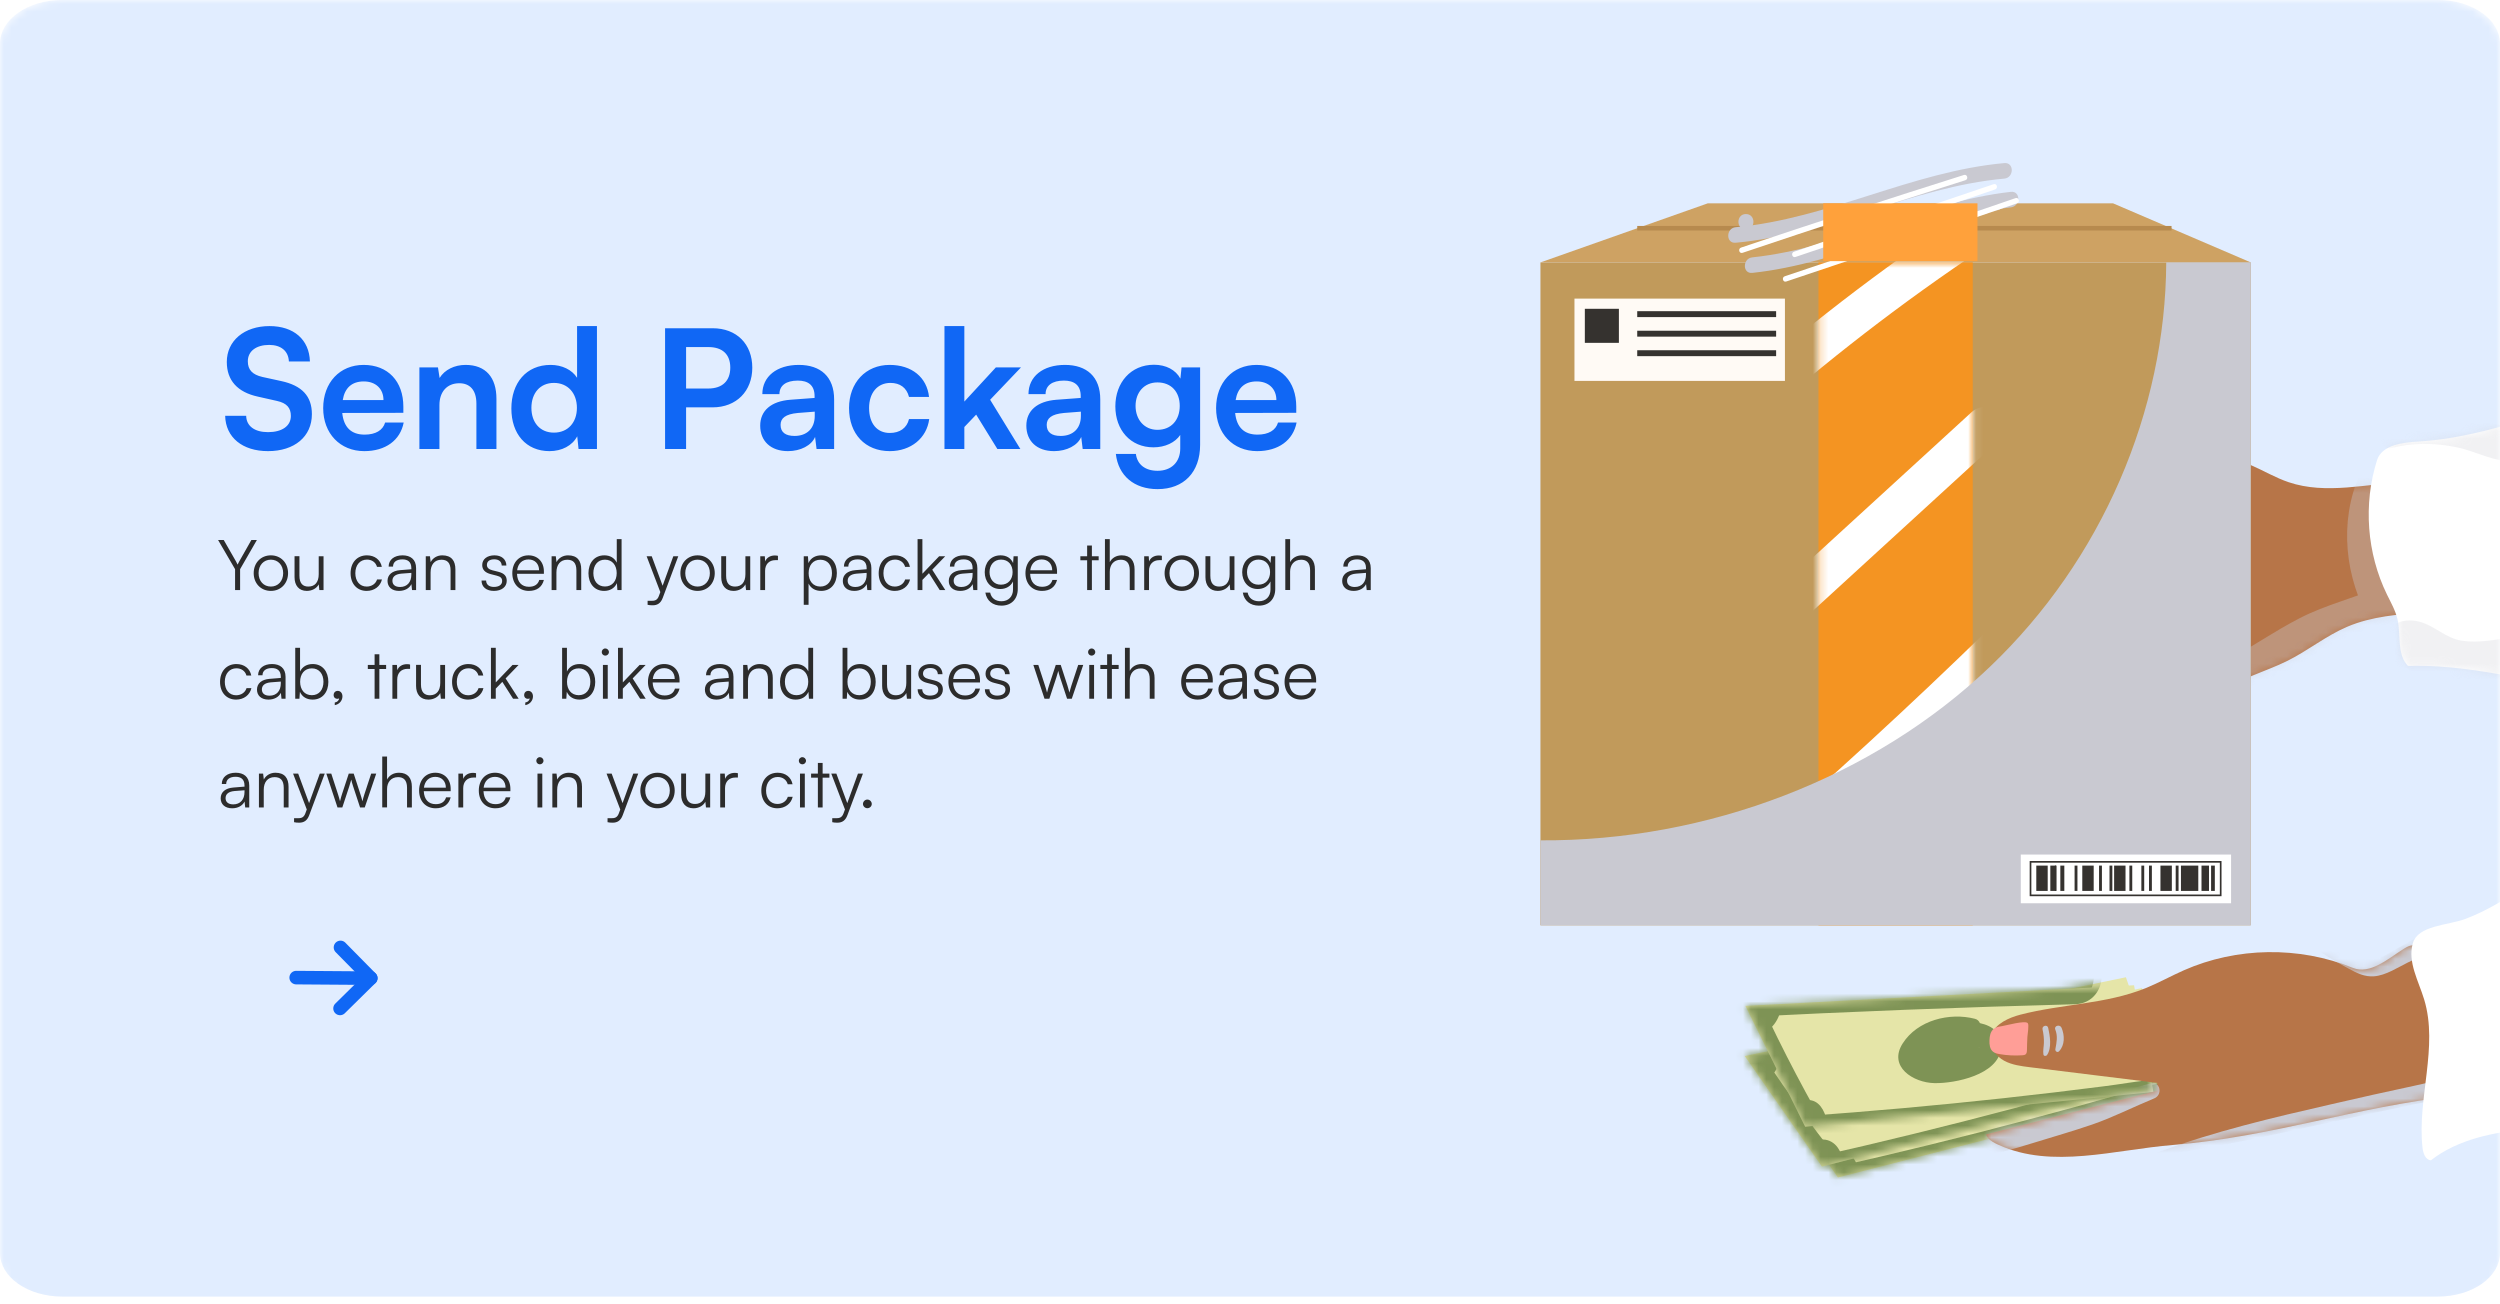 <svg width="322" height="168" viewBox="0 0 322 168" fill="none" xmlns="http://www.w3.org/2000/svg">
<g clip-path="url(#clip0_788_326)">
<mask id="mask0_788_326" style="mask-type:luminance" maskUnits="userSpaceOnUse" x="0" y="0" width="322" height="168">
<path d="M314 0H8C3.582 0 0 2.528 0 5.647V162.353C0 165.472 3.582 168 8 168H314C318.418 168 322 165.472 322 162.353V5.647C322 2.528 318.418 0 314 0Z" fill="white"/>
</mask>
<g mask="url(#mask0_788_326)">
<path d="M314 0H8C3.582 0 0 2.513 0 5.613V161.387C0 164.487 3.582 167 8 167H314C318.418 167 322 164.487 322 161.387V5.613C322 2.513 318.418 0 314 0Z" fill="#E1EDFF"/>
<path d="M29.212 46.617C29.212 43.894 31.454 42 34.713 42C37.844 42 39.833 43.745 39.918 46.553H37.209C37.146 45.213 36.194 44.425 34.67 44.425C32.999 44.425 31.92 45.234 31.92 46.532C31.92 47.638 32.512 48.255 33.803 48.553L36.236 49.085C38.881 49.66 40.172 51.021 40.172 53.34C40.172 56.234 37.929 58.106 34.522 58.106C31.222 58.106 29.064 56.34 29 53.553H31.708C31.729 54.872 32.787 55.66 34.522 55.66C36.321 55.66 37.463 54.872 37.463 53.575C37.463 52.532 36.934 51.915 35.665 51.638L33.211 51.085C30.587 50.511 29.212 49 29.212 46.617ZM46.917 58.106C43.806 58.106 41.627 55.83 41.627 52.575C41.627 49.277 43.764 47 46.832 47C49.963 47 51.952 49.106 51.952 52.383V53.17L44.081 53.191C44.272 55.043 45.245 55.979 46.959 55.979C48.377 55.979 49.307 55.425 49.604 54.425H51.995C51.55 56.723 49.646 58.106 46.917 58.106ZM46.853 49.128C45.33 49.128 44.399 49.957 44.145 51.532H49.392C49.392 50.085 48.398 49.128 46.853 49.128ZM56.599 57.83H54.018V47.319H56.409L56.621 48.681C57.276 47.617 58.546 47 59.964 47C62.587 47 63.941 48.638 63.941 51.362V57.83H61.36V51.979C61.36 50.213 60.492 49.362 59.16 49.362C57.573 49.362 56.599 50.468 56.599 52.17V57.83ZM70.773 58.106C67.747 58.106 65.864 55.872 65.864 52.617C65.864 49.34 67.768 47 70.921 47C72.381 47 73.671 47.617 74.327 48.66V42H76.887V57.83H74.517L74.348 56.191C73.713 57.404 72.359 58.106 70.773 58.106ZM71.344 55.723C73.142 55.723 74.306 54.425 74.306 52.532C74.306 50.638 73.142 49.319 71.344 49.319C69.545 49.319 68.445 50.66 68.445 52.532C68.445 54.404 69.545 55.723 71.344 55.723ZM91.776 52.468H88.369V57.83H85.661V42.277H91.776C94.885 42.277 96.895 44.319 96.895 47.362C96.895 50.362 94.864 52.468 91.776 52.468ZM91.247 44.702H88.369V50.043H91.204C93.066 50.043 94.06 49.043 94.06 47.34C94.06 45.638 93.044 44.702 91.247 44.702ZM101.49 58.106C99.269 58.106 97.914 56.809 97.914 54.83C97.914 52.894 99.311 51.681 101.786 51.489L104.918 51.255V51.021C104.918 49.596 104.071 49.021 102.76 49.021C101.236 49.021 100.39 49.66 100.39 50.766H98.189C98.189 48.489 100.051 47 102.887 47C105.701 47 107.436 48.532 107.436 51.447V57.83H105.172L104.981 56.277C104.537 57.362 103.119 58.106 101.49 58.106ZM102.336 56.149C103.923 56.149 104.939 55.191 104.939 53.575V53.021L102.76 53.191C101.152 53.34 100.538 53.872 100.538 54.723C100.538 55.681 101.173 56.149 102.336 56.149ZM109.357 52.553C109.357 49.298 111.494 47 114.583 47C117.44 47 119.386 48.596 119.661 51.128H117.08C116.784 49.936 115.916 49.319 114.689 49.319C113.039 49.319 111.939 50.575 111.939 52.553C111.939 54.532 112.954 55.766 114.605 55.766C115.895 55.766 116.805 55.128 117.08 53.979H119.683C119.365 56.425 117.334 58.106 114.605 58.106C111.431 58.106 109.357 55.894 109.357 52.553ZM124.207 57.83H121.647V42H124.207V51.723L128.269 47.319H131.506L127.529 51.489L131.422 57.83H128.46L125.73 53.404L124.207 55V57.83ZM135.769 58.106C133.547 58.106 132.193 56.809 132.193 54.83C132.193 52.894 133.59 51.681 136.065 51.489L139.196 51.255V51.021C139.196 49.596 138.35 49.021 137.038 49.021C135.515 49.021 134.669 49.66 134.669 50.766H132.468C132.468 48.489 134.33 47 137.165 47C139.979 47 141.714 48.532 141.714 51.447V57.83H139.45L139.26 56.277C138.816 57.362 137.398 58.106 135.769 58.106ZM136.615 56.149C138.202 56.149 139.218 55.191 139.218 53.575V53.021L137.038 53.191C135.43 53.34 134.817 53.872 134.817 54.723C134.817 55.681 135.452 56.149 136.615 56.149ZM143.657 52.34C143.657 49.277 145.646 46.979 148.629 46.979C150.195 46.979 151.422 47.638 152.036 48.766L152.184 47.319H154.575V57.298C154.575 60.809 152.48 63 149.095 63C146.09 63 144.038 61.277 143.721 58.468H146.302C146.471 59.83 147.508 60.638 149.095 60.638C150.872 60.638 152.015 59.511 152.015 57.766V56.021C151.359 57 150.068 57.617 148.566 57.617C145.604 57.617 143.657 55.383 143.657 52.34ZM146.26 52.277C146.26 54.043 147.381 55.362 149.074 55.362C150.851 55.362 151.951 54.106 151.951 52.277C151.951 50.489 150.872 49.255 149.074 49.255C147.36 49.255 146.26 50.553 146.26 52.277ZM161.922 58.106C158.812 58.106 156.633 55.83 156.633 52.575C156.633 49.277 158.77 47 161.837 47C164.969 47 166.958 49.106 166.958 52.383V53.17L159.087 53.191C159.277 55.043 160.251 55.979 161.964 55.979C163.382 55.979 164.313 55.425 164.609 54.425H167C166.556 56.723 164.651 58.106 161.922 58.106ZM161.859 49.128C160.335 49.128 159.404 49.957 159.15 51.532H164.398C164.398 50.085 163.403 49.128 161.859 49.128Z" fill="#1067F5"/>
<path d="M30.277 73.309L28.09 69.556H28.819L30.412 72.337C30.484 72.472 30.538 72.58 30.601 72.724C30.682 72.562 30.682 72.562 30.799 72.337L32.374 69.556H33.085L30.925 73.309V76.001H30.277V73.309ZM32.675 73.822C32.675 72.49 33.611 71.528 34.889 71.528C36.167 71.528 37.103 72.49 37.103 73.822C37.103 75.145 36.167 76.109 34.889 76.109C33.611 76.109 32.675 75.145 32.675 73.822ZM33.305 73.814C33.305 74.84 33.953 75.55 34.889 75.55C35.816 75.55 36.473 74.84 36.473 73.814C36.473 72.805 35.816 72.085 34.889 72.085C33.953 72.085 33.305 72.805 33.305 73.814ZM41.051 71.644H41.672V76.001H41.132L41.051 75.263C40.808 75.766 40.205 76.109 39.521 76.109C38.495 76.109 37.937 75.406 37.937 74.344V71.635H38.567V74.147C38.567 75.181 39.026 75.55 39.719 75.55C40.556 75.55 41.051 74.993 41.051 73.957V71.644ZM45.155 73.832C45.155 72.463 45.992 71.528 47.261 71.528C48.269 71.528 49.007 72.112 49.178 73.013H48.557C48.395 72.409 47.873 72.076 47.27 72.076C46.388 72.076 45.767 72.751 45.767 73.822C45.767 74.857 46.343 75.55 47.225 75.55C47.873 75.55 48.395 75.191 48.566 74.632H49.196C48.989 75.523 48.215 76.109 47.225 76.109C45.992 76.109 45.155 75.2 45.155 73.832ZM51.388 76.109C50.461 76.109 49.912 75.586 49.912 74.821C49.912 74.02 50.524 73.516 51.541 73.435L52.981 73.319V73.174C52.981 72.32 52.468 72.049 51.829 72.049C51.073 72.049 50.623 72.391 50.623 72.976H50.056C50.056 72.094 50.776 71.528 51.847 71.528C52.855 71.528 53.593 72.031 53.593 73.183V76.001H53.071L52.99 75.236C52.72 75.784 52.126 76.109 51.388 76.109ZM51.532 75.604C52.45 75.604 52.981 74.965 52.981 74.02V73.787L51.694 73.885C50.875 73.957 50.542 74.317 50.542 74.803C50.542 75.335 50.938 75.604 51.532 75.604ZM55.46 76.001H54.839V71.644H55.379L55.469 72.4C55.757 71.843 56.333 71.528 56.963 71.528C58.16 71.528 58.655 72.238 58.655 73.336V76.001H58.034V73.472C58.034 72.454 57.575 72.094 56.855 72.094C55.964 72.094 55.46 72.742 55.46 73.723V76.001ZM62.02 74.776H62.614C62.614 75.281 62.992 75.596 63.604 75.596C64.279 75.596 64.675 75.307 64.675 74.839C64.675 74.479 64.495 74.272 63.982 74.147L63.235 73.957C62.479 73.769 62.11 73.372 62.11 72.778C62.11 72.013 62.749 71.528 63.685 71.528C64.603 71.528 65.197 72.031 65.224 72.841H64.621C64.603 72.338 64.252 72.04 63.667 72.04C63.055 72.04 62.713 72.301 62.713 72.769C62.713 73.102 62.947 73.337 63.424 73.454L64.171 73.642C64.927 73.831 65.269 74.182 65.269 74.812C65.269 75.595 64.603 76.109 63.613 76.109C62.632 76.109 62.02 75.587 62.02 74.776ZM68.118 76.109C66.84 76.109 65.985 75.19 65.985 73.822C65.985 72.463 66.831 71.528 68.073 71.528C69.252 71.528 70.053 72.365 70.053 73.597V73.903H66.588C66.633 74.966 67.191 75.578 68.127 75.578C68.838 75.578 69.297 75.271 69.459 74.695H70.053C69.819 75.613 69.144 76.109 68.118 76.109ZM68.073 72.058C67.254 72.058 66.714 72.599 66.606 73.454H69.432C69.432 72.617 68.892 72.058 68.073 72.058ZM71.667 76.001H71.046V71.644H71.586L71.676 72.4C71.964 71.843 72.54 71.528 73.17 71.528C74.367 71.528 74.862 72.238 74.862 73.336V76.001H74.241V73.472C74.241 72.454 73.782 72.094 73.062 72.094C72.171 72.094 71.667 72.742 71.667 73.723V76.001ZM77.81 76.109C76.541 76.109 75.794 75.136 75.794 73.832C75.794 72.517 76.541 71.528 77.837 71.528C78.557 71.528 79.133 71.843 79.439 72.472V69.439H80.06V76.001H79.52L79.457 75.109C79.151 75.784 78.539 76.109 77.81 76.109ZM77.918 75.541C78.872 75.541 79.43 74.822 79.43 73.814C79.43 72.814 78.872 72.085 77.918 72.085C76.973 72.085 76.424 72.814 76.424 73.814C76.424 74.822 76.973 75.541 77.918 75.541ZM83.411 77.9V77.386H83.888C84.266 77.386 84.644 77.359 84.86 76.775L85.049 76.261L83.285 71.644H83.942L85.346 75.442L86.723 71.644H87.362L85.364 76.999C85.112 77.683 84.689 77.962 84.068 77.962C83.807 77.962 83.609 77.945 83.411 77.9ZM87.633 73.822C87.633 72.49 88.569 71.528 89.847 71.528C91.125 71.528 92.061 72.49 92.061 73.822C92.061 75.145 91.125 76.109 89.847 76.109C88.569 76.109 87.633 75.145 87.633 73.822ZM88.263 73.814C88.263 74.84 88.911 75.55 89.847 75.55C90.774 75.55 91.431 74.84 91.431 73.814C91.431 72.805 90.774 72.085 89.847 72.085C88.911 72.085 88.263 72.805 88.263 73.814ZM96.009 71.644H96.63V76.001H96.09L96.009 75.263C95.766 75.766 95.163 76.109 94.479 76.109C93.453 76.109 92.895 75.406 92.895 74.344V71.635H93.525V74.147C93.525 75.181 93.984 75.55 94.677 75.55C95.514 75.55 96.009 74.993 96.009 73.957V71.644ZM100.2 71.59V72.148H99.858C99.057 72.148 98.544 72.688 98.544 73.516V76.001H97.923V71.644H98.508L98.553 72.32C98.724 71.852 99.183 71.545 99.795 71.545C99.93 71.545 100.047 71.554 100.2 71.59ZM103.522 77.9V71.644H104.062L104.125 72.526C104.431 71.852 105.043 71.528 105.772 71.528C107.032 71.528 107.788 72.49 107.788 73.805C107.788 75.118 107.059 76.109 105.772 76.109C105.034 76.109 104.449 75.793 104.143 75.163V77.9H103.522ZM104.152 73.822C104.152 74.821 104.71 75.55 105.664 75.55C106.609 75.55 107.158 74.821 107.158 73.822C107.158 72.814 106.609 72.094 105.664 72.094C104.71 72.094 104.152 72.814 104.152 73.822ZM110.029 76.109C109.102 76.109 108.553 75.586 108.553 74.821C108.553 74.02 109.165 73.516 110.182 73.435L111.622 73.319V73.174C111.622 72.32 111.109 72.049 110.47 72.049C109.714 72.049 109.264 72.391 109.264 72.976H108.697C108.697 72.094 109.417 71.528 110.488 71.528C111.496 71.528 112.234 72.031 112.234 73.183V76.001H111.712L111.631 75.236C111.361 75.784 110.767 76.109 110.029 76.109ZM110.173 75.604C111.091 75.604 111.622 74.965 111.622 74.02V73.787L110.335 73.885C109.516 73.957 109.183 74.317 109.183 74.803C109.183 75.335 109.579 75.604 110.173 75.604ZM113.174 73.832C113.174 72.463 114.011 71.528 115.28 71.528C116.288 71.528 117.026 72.112 117.197 73.013H116.576C116.414 72.409 115.892 72.076 115.289 72.076C114.407 72.076 113.786 72.751 113.786 73.822C113.786 74.857 114.362 75.55 115.244 75.55C115.892 75.55 116.414 75.191 116.585 74.632H117.215C117.008 75.523 116.234 76.109 115.244 76.109C114.011 76.109 113.174 75.2 113.174 73.832ZM118.804 76.001H118.183V69.439H118.804V73.894L120.964 71.644H121.747L120.073 73.381L121.756 76.001H121.036L119.65 73.822L118.804 74.695V76.001ZM123.678 76.109C122.751 76.109 122.202 75.586 122.202 74.821C122.202 74.02 122.814 73.516 123.831 73.435L125.271 73.319V73.174C125.271 72.32 124.758 72.049 124.119 72.049C123.363 72.049 122.913 72.391 122.913 72.976H122.346C122.346 72.094 123.066 71.528 124.137 71.528C125.145 71.528 125.883 72.031 125.883 73.183V76.001H125.361L125.28 75.236C125.01 75.784 124.416 76.109 123.678 76.109ZM123.822 75.604C124.74 75.604 125.271 74.965 125.271 74.02V73.787L123.984 73.885C123.165 73.957 122.832 74.317 122.832 74.803C122.832 75.335 123.228 75.604 123.822 75.604ZM126.832 73.696C126.832 72.508 127.597 71.528 128.875 71.528C129.631 71.528 130.207 71.878 130.486 72.517L130.549 71.644H131.089V75.865C131.089 77.161 130.261 78.007 128.983 78.007C127.867 78.007 127.084 77.377 126.913 76.324H127.534C127.669 77.026 128.209 77.441 128.992 77.441C129.883 77.441 130.477 76.838 130.477 75.928V74.893C130.18 75.505 129.577 75.865 128.83 75.865C127.588 75.865 126.832 74.884 126.832 73.696ZM127.453 73.687C127.453 74.578 128.002 75.307 128.92 75.307C129.865 75.307 130.423 74.623 130.423 73.687C130.423 72.76 129.883 72.076 128.929 72.076C127.993 72.076 127.453 72.805 127.453 73.687ZM134.212 76.109C132.934 76.109 132.079 75.19 132.079 73.822C132.079 72.463 132.925 71.528 134.167 71.528C135.346 71.528 136.147 72.365 136.147 73.597V73.903H132.682C132.727 74.966 133.285 75.578 134.221 75.578C134.932 75.578 135.391 75.271 135.553 74.695H136.147C135.913 75.613 135.238 76.109 134.212 76.109ZM134.167 72.058C133.348 72.058 132.808 72.599 132.7 73.454H135.526C135.526 72.617 134.986 72.058 134.167 72.058ZM140.635 76.001H140.023V72.166H139.15V71.644H140.023V70.267H140.635V71.644H141.508V72.166H140.635V76.001ZM142.938 75.991H142.317V69.439H142.938V72.4C143.217 71.879 143.748 71.528 144.477 71.528C145.62 71.528 146.133 72.238 146.133 73.336V76.001H145.512V73.472C145.512 72.454 145.035 72.094 144.36 72.094C143.424 72.094 142.938 72.787 142.938 73.624V75.991ZM149.648 71.59V72.148H149.306C148.505 72.148 147.992 72.688 147.992 73.516V76.001H147.371V71.644H147.956L148.001 72.32C148.172 71.852 148.631 71.545 149.243 71.545C149.378 71.545 149.495 71.554 149.648 71.59ZM150 73.822C150 72.49 150.936 71.528 152.214 71.528C153.492 71.528 154.428 72.49 154.428 73.822C154.428 75.145 153.492 76.109 152.214 76.109C150.936 76.109 150 75.145 150 73.822ZM150.63 73.814C150.63 74.84 151.278 75.55 152.214 75.55C153.141 75.55 153.798 74.84 153.798 73.814C153.798 72.805 153.141 72.085 152.214 72.085C151.278 72.085 150.63 72.805 150.63 73.814ZM158.376 71.644H158.997V76.001H158.457L158.376 75.263C158.133 75.766 157.53 76.109 156.846 76.109C155.82 76.109 155.262 75.406 155.262 74.344V71.635H155.892V74.147C155.892 75.181 156.351 75.55 157.044 75.55C157.881 75.55 158.376 74.993 158.376 73.957V71.644ZM159.994 73.696C159.994 72.508 160.759 71.528 162.037 71.528C162.793 71.528 163.369 71.878 163.648 72.517L163.711 71.644H164.251V75.865C164.251 77.161 163.423 78.007 162.145 78.007C161.029 78.007 160.246 77.377 160.075 76.324H160.696C160.831 77.026 161.371 77.441 162.154 77.441C163.045 77.441 163.639 76.838 163.639 75.928V74.893C163.342 75.505 162.739 75.865 161.992 75.865C160.75 75.865 159.994 74.884 159.994 73.696ZM160.615 73.687C160.615 74.578 161.164 75.307 162.082 75.307C163.027 75.307 163.585 74.623 163.585 73.687C163.585 72.76 163.045 72.076 162.091 72.076C161.155 72.076 160.615 72.805 160.615 73.687ZM166.167 75.991H165.546V69.439H166.167V72.4C166.446 71.879 166.977 71.528 167.706 71.528C168.849 71.528 169.362 72.238 169.362 73.336V76.001H168.741V73.472C168.741 72.454 168.264 72.094 167.589 72.094C166.653 72.094 166.167 72.787 166.167 73.624V75.991ZM174.347 76.109C173.42 76.109 172.871 75.586 172.871 74.821C172.871 74.02 173.483 73.516 174.5 73.435L175.94 73.319V73.174C175.94 72.32 175.427 72.049 174.788 72.049C174.032 72.049 173.582 72.391 173.582 72.976H173.015C173.015 72.094 173.735 71.528 174.806 71.528C175.814 71.528 176.552 72.031 176.552 73.183V76.001H176.03L175.949 75.236C175.679 75.784 175.085 76.109 174.347 76.109ZM174.491 75.604C175.409 75.604 175.94 74.965 175.94 74.02V73.787L174.653 73.885C173.834 73.957 173.501 74.317 173.501 74.803C173.501 75.335 173.897 75.604 174.491 75.604ZM28.342 87.832C28.342 86.463 29.179 85.528 30.448 85.528C31.456 85.528 32.194 86.112 32.365 87.013H31.744C31.582 86.409 31.06 86.076 30.457 86.076C29.575 86.076 28.954 86.751 28.954 87.822C28.954 88.857 29.53 89.55 30.412 89.55C31.06 89.55 31.582 89.191 31.753 88.632H32.383C32.176 89.523 31.402 90.109 30.412 90.109C29.179 90.109 28.342 89.2 28.342 87.832ZM34.575 90.109C33.648 90.109 33.099 89.586 33.099 88.821C33.099 88.02 33.711 87.516 34.728 87.435L36.168 87.319V87.174C36.168 86.32 35.655 86.049 35.016 86.049C34.26 86.049 33.81 86.391 33.81 86.976H33.243C33.243 86.094 33.963 85.528 35.034 85.528C36.042 85.528 36.78 86.031 36.78 87.183V90.001H36.258L36.177 89.236C35.907 89.784 35.313 90.109 34.575 90.109ZM34.719 89.604C35.637 89.604 36.168 88.965 36.168 88.02V87.787L34.881 87.885C34.062 87.957 33.729 88.317 33.729 88.803C33.729 89.335 34.125 89.604 34.719 89.604ZM38.566 90.001H38.026V83.439H38.647V86.49C38.953 85.851 39.547 85.528 40.285 85.528C41.554 85.528 42.292 86.517 42.292 87.832C42.292 89.136 41.536 90.109 40.267 90.109C39.538 90.109 38.935 89.784 38.629 89.109L38.566 90.001ZM38.656 87.814C38.656 88.822 39.214 89.541 40.168 89.541C41.113 89.541 41.662 88.822 41.662 87.814C41.662 86.814 41.113 86.085 40.168 86.085C39.214 86.085 38.656 86.814 38.656 87.814ZM44.107 89.695C44.107 90.252 43.675 90.739 43.117 90.82V90.487C43.441 90.433 43.675 90.198 43.675 89.946C43.621 89.982 43.549 90.01 43.441 90.01C43.189 90.01 42.973 89.829 42.973 89.523C42.973 89.209 43.189 88.984 43.504 88.984C43.828 88.984 44.107 89.245 44.107 89.695ZM48.86 90.001H48.248V86.166H47.375V85.644H48.248V84.267H48.86V85.644H49.733V86.166H48.86V90.001ZM52.818 85.59V86.148H52.476C51.675 86.148 51.162 86.688 51.162 87.516V90.001H50.541V85.644H51.126L51.171 86.32C51.342 85.852 51.801 85.545 52.413 85.545C52.548 85.545 52.665 85.554 52.818 85.59ZM56.704 85.644H57.325V90.001H56.785L56.704 89.263C56.461 89.766 55.858 90.109 55.174 90.109C54.148 90.109 53.59 89.406 53.59 88.344V85.635H54.22V88.147C54.22 89.181 54.679 89.55 55.372 89.55C56.209 89.55 56.704 88.993 56.704 87.957V85.644ZM58.225 87.832C58.225 86.463 59.062 85.528 60.331 85.528C61.339 85.528 62.077 86.112 62.248 87.013H61.627C61.465 86.409 60.943 86.076 60.34 86.076C59.458 86.076 58.837 86.751 58.837 87.822C58.837 88.857 59.413 89.55 60.295 89.55C60.943 89.55 61.465 89.191 61.636 88.632H62.266C62.059 89.523 61.285 90.109 60.295 90.109C59.062 90.109 58.225 89.2 58.225 87.832ZM63.854 90.001H63.233V83.439H63.854V87.894L66.014 85.644H66.797L65.123 87.381L66.806 90.001H66.086L64.7 87.822L63.854 88.695V90.001ZM68.646 89.695C68.646 90.252 68.214 90.739 67.656 90.82V90.487C67.98 90.433 68.214 90.198 68.214 89.946C68.16 89.982 68.088 90.01 67.98 90.01C67.728 90.01 67.512 89.829 67.512 89.523C67.512 89.209 67.728 88.984 68.043 88.984C68.367 88.984 68.646 89.245 68.646 89.695ZM72.94 90.001H72.4V83.439H73.021V86.49C73.327 85.851 73.921 85.528 74.659 85.528C75.928 85.528 76.666 86.517 76.666 87.832C76.666 89.136 75.91 90.109 74.641 90.109C73.912 90.109 73.309 89.784 73.003 89.109L72.94 90.001ZM73.03 87.814C73.03 88.822 73.588 89.541 74.542 89.541C75.487 89.541 76.036 88.822 76.036 87.814C76.036 86.814 75.487 86.085 74.542 86.085C73.588 86.085 73.03 86.814 73.03 87.814ZM77.962 84.447C77.71 84.447 77.503 84.24 77.503 83.988C77.503 83.736 77.71 83.52 77.962 83.52C78.214 83.52 78.43 83.736 78.43 83.988C78.43 84.24 78.214 84.447 77.962 84.447ZM77.656 90.001V85.644H78.277V90.001H77.656ZM80.22 90.001H79.599V83.439H80.22V87.894L82.38 85.644H83.163L81.489 87.381L83.172 90.001H82.452L81.066 87.822L80.22 88.695V90.001ZM85.591 90.109C84.313 90.109 83.458 89.19 83.458 87.822C83.458 86.463 84.304 85.528 85.546 85.528C86.725 85.528 87.526 86.365 87.526 87.597V87.903H84.061C84.106 88.966 84.664 89.578 85.6 89.578C86.311 89.578 86.77 89.271 86.932 88.695H87.526C87.292 89.613 86.617 90.109 85.591 90.109ZM85.546 86.058C84.727 86.058 84.187 86.599 84.079 87.454H86.905C86.905 86.617 86.365 86.058 85.546 86.058ZM92.266 90.109C91.339 90.109 90.79 89.586 90.79 88.821C90.79 88.02 91.402 87.516 92.419 87.435L93.859 87.319V87.174C93.859 86.32 93.346 86.049 92.707 86.049C91.951 86.049 91.501 86.391 91.501 86.976H90.934C90.934 86.094 91.654 85.528 92.725 85.528C93.733 85.528 94.471 86.031 94.471 87.183V90.001H93.949L93.868 89.236C93.598 89.784 93.004 90.109 92.266 90.109ZM92.41 89.604C93.328 89.604 93.859 88.965 93.859 88.02V87.787L92.572 87.885C91.753 87.957 91.42 88.317 91.42 88.803C91.42 89.335 91.816 89.604 92.41 89.604ZM96.338 90.001H95.717V85.644H96.257L96.347 86.4C96.635 85.843 97.211 85.528 97.841 85.528C99.038 85.528 99.533 86.238 99.533 87.336V90.001H98.912V87.472C98.912 86.454 98.453 86.094 97.733 86.094C96.842 86.094 96.338 86.742 96.338 87.723V90.001ZM102.481 90.109C101.212 90.109 100.465 89.136 100.465 87.832C100.465 86.517 101.212 85.528 102.508 85.528C103.228 85.528 103.804 85.843 104.11 86.472V83.439H104.731V90.001H104.191L104.128 89.109C103.822 89.784 103.21 90.109 102.481 90.109ZM102.589 89.541C103.543 89.541 104.101 88.822 104.101 87.814C104.101 86.814 103.543 86.085 102.589 86.085C101.644 86.085 101.095 86.814 101.095 87.814C101.095 88.822 101.644 89.541 102.589 89.541ZM109.063 90.001H108.523V83.439H109.144V86.49C109.45 85.851 110.044 85.528 110.782 85.528C112.051 85.528 112.789 86.517 112.789 87.832C112.789 89.136 112.033 90.109 110.764 90.109C110.035 90.109 109.432 89.784 109.126 89.109L109.063 90.001ZM109.153 87.814C109.153 88.822 109.711 89.541 110.665 89.541C111.61 89.541 112.159 88.822 112.159 87.814C112.159 86.814 111.61 86.085 110.665 86.085C109.711 86.085 109.153 86.814 109.153 87.814ZM116.733 85.644H117.354V90.001H116.814L116.733 89.263C116.49 89.766 115.887 90.109 115.203 90.109C114.177 90.109 113.619 89.406 113.619 88.344V85.635H114.249V88.147C114.249 89.181 114.708 89.55 115.401 89.55C116.238 89.55 116.733 88.993 116.733 87.957V85.644ZM118.191 88.776H118.785C118.785 89.281 119.163 89.596 119.775 89.596C120.45 89.596 120.846 89.307 120.846 88.839C120.846 88.479 120.666 88.272 120.153 88.147L119.406 87.957C118.65 87.769 118.281 87.372 118.281 86.778C118.281 86.013 118.92 85.528 119.856 85.528C120.774 85.528 121.368 86.031 121.395 86.841H120.792C120.774 86.338 120.423 86.04 119.838 86.04C119.226 86.04 118.884 86.301 118.884 86.769C118.884 87.102 119.118 87.337 119.595 87.454L120.342 87.642C121.098 87.831 121.44 88.182 121.44 88.812C121.44 89.595 120.774 90.109 119.784 90.109C118.803 90.109 118.191 89.587 118.191 88.776ZM124.289 90.109C123.011 90.109 122.156 89.19 122.156 87.822C122.156 86.463 123.002 85.528 124.244 85.528C125.423 85.528 126.224 86.365 126.224 87.597V87.903H122.759C122.804 88.966 123.362 89.578 124.298 89.578C125.009 89.578 125.468 89.271 125.63 88.695H126.224C125.99 89.613 125.315 90.109 124.289 90.109ZM124.244 86.058C123.425 86.058 122.885 86.599 122.777 87.454H125.603C125.603 86.617 125.063 86.058 124.244 86.058ZM126.848 88.776H127.442C127.442 89.281 127.82 89.596 128.432 89.596C129.107 89.596 129.503 89.307 129.503 88.839C129.503 88.479 129.323 88.272 128.81 88.147L128.063 87.957C127.307 87.769 126.938 87.372 126.938 86.778C126.938 86.013 127.577 85.528 128.513 85.528C129.431 85.528 130.025 86.031 130.052 86.841H129.449C129.431 86.338 129.08 86.04 128.495 86.04C127.883 86.04 127.541 86.301 127.541 86.769C127.541 87.102 127.775 87.337 128.252 87.454L128.999 87.642C129.755 87.831 130.097 88.182 130.097 88.812C130.097 89.595 129.431 90.109 128.441 90.109C127.46 90.109 126.848 89.587 126.848 88.776ZM134.534 90.001L133.094 85.644H133.733L134.588 88.272C134.687 88.561 134.768 88.858 134.858 89.209C134.93 88.858 135.074 88.416 135.119 88.272L135.983 85.644H136.622L137.477 88.272C137.558 88.507 137.666 88.885 137.747 89.209C137.837 88.849 137.855 88.74 138.008 88.272L138.872 85.644H139.52L138.044 90.001H137.441L136.541 87.264C136.433 86.941 136.361 86.67 136.307 86.409C136.244 86.643 136.172 86.904 136.055 87.264L135.155 90.001H134.534ZM140.601 84.447C140.349 84.447 140.142 84.24 140.142 83.988C140.142 83.736 140.349 83.52 140.601 83.52C140.853 83.52 141.069 83.736 141.069 83.988C141.069 84.24 140.853 84.447 140.601 84.447ZM140.295 90.001V85.644H140.916V90.001H140.295ZM143.21 90.001H142.598V86.166H141.725V85.644H142.598V84.267H143.21V85.644H144.083V86.166H143.21V90.001ZM145.513 89.991H144.892V83.439H145.513V86.4C145.792 85.879 146.323 85.528 147.052 85.528C148.195 85.528 148.708 86.238 148.708 87.336V90.001H148.087V87.472C148.087 86.454 147.61 86.094 146.935 86.094C145.999 86.094 145.513 86.787 145.513 87.624V89.991ZM154.269 90.109C152.991 90.109 152.136 89.19 152.136 87.822C152.136 86.463 152.982 85.528 154.224 85.528C155.403 85.528 156.204 86.365 156.204 87.597V87.903H152.739C152.784 88.966 153.342 89.578 154.278 89.578C154.989 89.578 155.448 89.271 155.61 88.695H156.204C155.97 89.613 155.295 90.109 154.269 90.109ZM154.224 86.058C153.405 86.058 152.865 86.599 152.757 87.454H155.583C155.583 86.617 155.043 86.058 154.224 86.058ZM158.404 90.109C157.477 90.109 156.928 89.586 156.928 88.821C156.928 88.02 157.54 87.516 158.557 87.435L159.997 87.319V87.174C159.997 86.32 159.484 86.049 158.845 86.049C158.089 86.049 157.639 86.391 157.639 86.976H157.072C157.072 86.094 157.792 85.528 158.863 85.528C159.871 85.528 160.609 86.031 160.609 87.183V90.001H160.087L160.006 89.236C159.736 89.784 159.142 90.109 158.404 90.109ZM158.548 89.604C159.466 89.604 159.997 88.965 159.997 88.02V87.787L158.71 87.885C157.891 87.957 157.558 88.317 157.558 88.803C157.558 89.335 157.954 89.604 158.548 89.604ZM161.486 88.776H162.08C162.08 89.281 162.458 89.596 163.07 89.596C163.745 89.596 164.141 89.307 164.141 88.839C164.141 88.479 163.961 88.272 163.448 88.147L162.701 87.957C161.945 87.769 161.576 87.372 161.576 86.778C161.576 86.013 162.215 85.528 163.151 85.528C164.069 85.528 164.663 86.031 164.69 86.841H164.087C164.069 86.338 163.718 86.04 163.133 86.04C162.521 86.04 162.179 86.301 162.179 86.769C162.179 87.102 162.413 87.337 162.89 87.454L163.637 87.642C164.393 87.831 164.735 88.182 164.735 88.812C164.735 89.595 164.069 90.109 163.079 90.109C162.098 90.109 161.486 89.587 161.486 88.776ZM167.584 90.109C166.306 90.109 165.451 89.19 165.451 87.822C165.451 86.463 166.297 85.528 167.539 85.528C168.718 85.528 169.519 86.365 169.519 87.597V87.903H166.054C166.099 88.966 166.657 89.578 167.593 89.578C168.304 89.578 168.763 89.271 168.925 88.695H169.519C169.285 89.613 168.61 90.109 167.584 90.109ZM167.539 86.058C166.72 86.058 166.18 86.599 166.072 87.454H168.898C168.898 86.617 168.358 86.058 167.539 86.058ZM29.899 104.108C28.972 104.108 28.423 103.586 28.423 102.821C28.423 102.02 29.035 101.516 30.052 101.435L31.492 101.318V101.174C31.492 100.319 30.979 100.049 30.34 100.049C29.584 100.049 29.134 100.391 29.134 100.976H28.567C28.567 100.094 29.287 99.528 30.358 99.528C31.366 99.528 32.104 100.031 32.104 101.183V104H31.582L31.501 103.235C31.231 103.784 30.637 104.108 29.899 104.108ZM30.043 103.604C30.961 103.604 31.492 102.965 31.492 102.02V101.786L30.205 101.885C29.386 101.957 29.053 102.317 29.053 102.803C29.053 103.334 29.449 103.604 30.043 103.604ZM33.971 104H33.35V99.644H33.89L33.98 100.4C34.268 99.843 34.844 99.528 35.474 99.528C36.671 99.528 37.166 100.238 37.166 101.336V104H36.545V101.471C36.545 100.454 36.086 100.094 35.366 100.094C34.475 100.094 33.971 100.742 33.971 101.723V104ZM37.875 105.899V105.386H38.352C38.73 105.386 39.108 105.359 39.324 104.774L39.513 104.261L37.749 99.644H38.406L39.81 103.442L41.187 99.644H41.826L39.828 104.999C39.576 105.683 39.153 105.962 38.532 105.962C38.271 105.962 38.073 105.944 37.875 105.899ZM43.47 104L42.03 99.644H42.669L43.524 102.272C43.623 102.56 43.704 102.857 43.794 103.208C43.866 102.857 44.01 102.416 44.055 102.272L44.919 99.644H45.558L46.413 102.272C46.494 102.506 46.602 102.884 46.683 103.208C46.773 102.848 46.791 102.74 46.944 102.272L47.808 99.644H48.456L46.98 104H46.377L45.477 101.264C45.369 100.94 45.297 100.67 45.243 100.409C45.18 100.643 45.108 100.904 44.991 101.264L44.091 104H43.47ZM49.853 103.991H49.232V97.439H49.853V100.4C50.132 99.879 50.663 99.528 51.392 99.528C52.535 99.528 53.048 100.238 53.048 101.336V104H52.427V101.471C52.427 100.454 51.95 100.094 51.275 100.094C50.339 100.094 49.853 100.787 49.853 101.624V103.991ZM56.112 104.108C54.834 104.108 53.98 103.19 53.98 101.822C53.98 100.463 54.825 99.528 56.068 99.528C57.246 99.528 58.047 100.364 58.047 101.597V101.903H54.583C54.627 102.965 55.185 103.577 56.121 103.577C56.833 103.577 57.291 103.271 57.453 102.695H58.047C57.813 103.613 57.139 104.108 56.112 104.108ZM56.068 100.058C55.248 100.058 54.709 100.598 54.6 101.453H57.426C57.426 100.616 56.886 100.058 56.068 100.058ZM61.317 99.59V100.148H60.975C60.174 100.148 59.661 100.688 59.661 101.516V104H59.04V99.644H59.625L59.67 100.319C59.841 99.852 60.3 99.545 60.912 99.545C61.047 99.545 61.164 99.554 61.317 99.59ZM63.803 104.108C62.525 104.108 61.67 103.19 61.67 101.822C61.67 100.463 62.516 99.528 63.758 99.528C64.937 99.528 65.738 100.364 65.738 101.597V101.903H62.273C62.318 102.965 62.876 103.577 63.812 103.577C64.523 103.577 64.982 103.271 65.144 102.695H65.738C65.504 103.613 64.829 104.108 63.803 104.108ZM63.758 100.058C62.939 100.058 62.399 100.598 62.291 101.453H65.117C65.117 100.616 64.577 100.058 63.758 100.058ZM69.533 98.447C69.281 98.447 69.074 98.24 69.074 97.988C69.074 97.736 69.281 97.52 69.533 97.52C69.785 97.52 70.001 97.736 70.001 97.988C70.001 98.24 69.785 98.447 69.533 98.447ZM69.227 104V99.644H69.848V104H69.227ZM71.764 104H71.143V99.644H71.683L71.773 100.4C72.061 99.843 72.637 99.528 73.267 99.528C74.464 99.528 74.959 100.238 74.959 101.336V104H74.338V101.471C74.338 100.454 73.879 100.094 73.159 100.094C72.268 100.094 71.764 100.742 71.764 101.723V104ZM78.252 105.899V105.386H78.729C79.107 105.386 79.485 105.359 79.701 104.774L79.89 104.261L78.126 99.644H78.783L80.187 103.442L81.564 99.644H82.203L80.205 104.999C79.953 105.683 79.53 105.962 78.909 105.962C78.648 105.962 78.45 105.944 78.252 105.899ZM82.474 101.822C82.474 100.49 83.41 99.528 84.688 99.528C85.966 99.528 86.902 100.49 86.902 101.822C86.902 103.145 85.966 104.108 84.688 104.108C83.41 104.108 82.474 103.145 82.474 101.822ZM83.104 101.813C83.104 102.839 83.752 103.55 84.688 103.55C85.615 103.55 86.272 102.839 86.272 101.813C86.272 100.805 85.615 100.085 84.688 100.085C83.752 100.085 83.104 100.805 83.104 101.813ZM90.849 99.644H91.47V104H90.93L90.849 103.262C90.606 103.766 90.003 104.108 89.319 104.108C88.293 104.108 87.735 103.406 87.735 102.344V99.635H88.365V102.146C88.365 103.181 88.824 103.55 89.517 103.55C90.355 103.55 90.849 102.992 90.849 101.957V99.644ZM95.041 99.59V100.148H94.699C93.898 100.148 93.385 100.688 93.385 101.516V104H92.764V99.644H93.349L93.394 100.319C93.565 99.852 94.024 99.545 94.636 99.545C94.771 99.545 94.888 99.554 95.041 99.59ZM98.057 101.831C98.057 100.463 98.894 99.528 100.163 99.528C101.171 99.528 101.909 100.112 102.08 101.012H101.459C101.297 100.409 100.775 100.076 100.172 100.076C99.29 100.076 98.669 100.751 98.669 101.822C98.669 102.857 99.245 103.55 100.127 103.55C100.775 103.55 101.297 103.19 101.468 102.632H102.098C101.891 103.523 101.117 104.108 100.127 104.108C98.894 104.108 98.057 103.199 98.057 101.831ZM103.345 98.447C103.093 98.447 102.886 98.24 102.886 97.988C102.886 97.736 103.093 97.52 103.345 97.52C103.597 97.52 103.813 97.736 103.813 97.988C103.813 98.24 103.597 98.447 103.345 98.447ZM103.039 104V99.644H103.66V104H103.039ZM105.954 104H105.342V100.166H104.469V99.644H105.342V98.267H105.954V99.644H106.827V100.166H105.954V104ZM107.194 105.899V105.386H107.671C108.049 105.386 108.427 105.359 108.643 104.774L108.832 104.261L107.068 99.644H107.725L109.129 103.442L110.506 99.644H111.145L109.147 104.999C108.895 105.683 108.472 105.962 107.851 105.962C107.59 105.962 107.392 105.944 107.194 105.899ZM111.717 104.099C111.411 104.099 111.15 103.847 111.15 103.55C111.15 103.244 111.411 102.983 111.717 102.983C112.023 102.983 112.284 103.244 112.284 103.55C112.284 103.847 112.023 104.099 111.717 104.099Z" fill="#2C2C2C"/>
<path d="M309.932 62.058C304.849 62.31 299.606 63.738 294.783 62.11C293.085 61.539 291.535 60.608 289.894 59.898C288.44 59.27 286.92 58.811 285.4 58.357C283.53 57.794 281.651 57.231 279.737 56.837C279.217 56.729 278.685 56.638 278.165 56.733C277.646 56.832 277.139 57.162 276.979 57.668C276.736 58.434 277.347 59.188 277.918 59.755C279.785 61.599 281.75 63.349 283.802 64.985C283.642 66.219 282.261 66.752 281.044 67.016C275.58 68.207 269.649 68.51 265.09 71.748C264.778 71.969 264.453 72.237 264.367 72.61C264.254 73.108 264.626 73.614 265.094 73.822C265.562 74.03 266.094 74.013 266.605 73.991C271.437 73.77 276.256 73.281 281.031 72.528C280.252 73.355 279.391 73.991 278.299 74.303C276.169 74.905 274.043 75.506 271.913 76.113C269.198 76.879 266.367 77.719 264.349 79.689C264.18 79.853 264.011 80.053 264.033 80.286C264.063 80.585 264.392 80.745 264.678 80.836C266.354 81.356 268.151 81.313 269.9 81.183C273.874 80.893 277.814 80.195 281.651 79.113C278.009 80.373 274.494 81.832 271.008 83.473C269.878 84.006 268.744 84.594 267.861 85.482C267.545 85.798 267.254 86.292 267.501 86.664C267.622 86.85 267.848 86.937 268.06 87.002C269.211 87.339 270.445 87.21 271.636 87.049C275.68 86.504 279.676 85.625 283.577 84.43C280.023 85.698 276.814 87.846 274.082 90.452C273.887 90.639 273.693 90.838 273.619 91.093C273.489 91.552 273.818 92.041 274.247 92.249C274.675 92.457 275.173 92.444 275.65 92.405C280.811 91.985 285.357 89.024 290.132 87.015C291.631 86.383 293.172 85.841 294.627 85.114C297.268 83.793 299.597 81.888 302.312 80.728C305.468 79.381 308.962 79.117 312.387 78.875L309.928 62.054L309.932 62.058Z" fill="#B77548"/>
<mask id="mask1_788_326" style="mask-type:luminance" maskUnits="userSpaceOnUse" x="264" y="56" width="49" height="37">
<path d="M309.932 62.058C304.849 62.31 299.606 63.738 294.783 62.11C293.085 61.539 291.535 60.608 289.894 59.898C288.44 59.27 286.92 58.811 285.4 58.357C283.53 57.794 281.651 57.231 279.737 56.837C279.217 56.729 278.685 56.638 278.165 56.733C277.646 56.832 277.139 57.162 276.979 57.668C276.736 58.434 277.347 59.188 277.918 59.755C279.785 61.599 281.75 63.349 283.802 64.985C283.642 66.219 282.261 66.752 281.044 67.016C275.58 68.207 269.649 68.51 265.09 71.748C264.778 71.969 264.453 72.237 264.367 72.61C264.254 73.108 264.626 73.614 265.094 73.822C265.562 74.03 266.094 74.013 266.605 73.991C271.437 73.77 276.256 73.281 281.031 72.528C280.252 73.355 279.391 73.991 278.299 74.303C276.169 74.905 274.043 75.506 271.913 76.113C269.198 76.879 266.367 77.719 264.349 79.689C264.18 79.853 264.011 80.053 264.033 80.286C264.063 80.585 264.392 80.745 264.678 80.836C266.354 81.356 268.151 81.313 269.9 81.183C273.874 80.893 277.814 80.195 281.651 79.113C278.009 80.373 274.494 81.832 271.008 83.473C269.878 84.006 268.744 84.594 267.861 85.482C267.545 85.798 267.254 86.292 267.501 86.664C267.622 86.85 267.848 86.937 268.06 87.002C269.211 87.339 270.445 87.21 271.636 87.049C275.68 86.504 279.676 85.625 283.577 84.43C280.023 85.698 276.814 87.846 274.082 90.452C273.887 90.639 273.693 90.838 273.619 91.093C273.489 91.552 273.818 92.041 274.247 92.249C274.675 92.457 275.173 92.444 275.65 92.405C280.811 91.985 285.357 89.024 290.132 87.015C291.631 86.383 293.172 85.841 294.627 85.114C297.268 83.793 299.597 81.888 302.312 80.728C305.468 79.381 308.962 79.117 312.387 78.875L309.928 62.054L309.932 62.058Z" fill="white"/>
</mask>
<g mask="url(#mask1_788_326)">
<g style="mix-blend-mode:color-burn" opacity="0.37">
<path d="M303.936 61.097C301.234 67.246 302.009 74.476 305.395 80.243L306.625 75.554C303.196 77.048 299.55 77.892 296.195 79.624C292.839 81.356 289.916 83.426 286.682 85.166C280.266 88.626 273.416 90.266 266.605 92.661C263.96 93.587 264.215 97.839 267.298 97.765C274.646 97.588 282.006 94.587 288.479 91.28C295.376 87.755 301.364 82.923 309.27 81.819C311.669 81.486 312.123 78.533 311.318 76.784C309.062 71.891 307.928 66.83 307.131 61.517C306.915 60.084 304.525 59.773 303.94 61.102L303.936 61.097Z" fill="#C9C9D1"/>
</g>
</g>
<path d="M349.317 48.735C336.363 48.436 324.404 56.108 311.467 56.871C309.419 56.992 306.778 57.321 306.159 59.278C304.371 64.928 304.843 71.258 307.445 76.584C307.952 77.623 308.54 78.636 308.796 79.762C309.263 81.805 308.688 84.277 310.155 85.775C315.338 85.615 320.278 86.52 325.374 87.473C329.669 88.274 333.904 89.469 338.246 89.945C342.087 90.365 345.975 90.213 349.802 89.72L349.313 48.739L349.317 48.735Z" fill="white"/>
<mask id="mask2_788_326" style="mask-type:luminance" maskUnits="userSpaceOnUse" x="305" y="48" width="45" height="43">
<path d="M349.319 48.735C336.365 48.436 324.406 56.108 311.469 56.871C309.421 56.992 306.78 57.321 306.161 59.278C304.373 64.928 304.845 71.258 307.447 76.584C307.954 77.623 308.542 78.636 308.798 79.762C309.265 81.805 308.69 84.277 310.157 85.775C315.34 85.615 320.28 86.52 325.376 87.473C329.671 88.274 333.906 89.469 338.248 89.945C342.089 90.365 345.977 90.213 349.804 89.72L349.315 48.739L349.319 48.735Z" fill="white"/>
</mask>
<g mask="url(#mask2_788_326)">
<g opacity="0.25">
<path d="M309.416 85.896C309.832 85.753 310.871 86.822 311.325 87.125C312.118 87.654 312.971 88.03 313.845 88.398C315.911 89.256 318.015 89.684 320.245 89.849C322.284 90 324.306 89.723 326.332 89.541C327.501 89.437 328.649 89.507 329.818 89.468C330.987 89.429 332.108 89.152 333.234 89.238C335.463 89.411 337.65 90.468 339.836 90.905C342.023 91.342 344.144 91.589 346.314 91.728C348.656 91.875 351.011 91.814 353.345 91.598C355.423 91.403 358.177 91.485 359.549 89.715C360.407 88.61 360.459 87.021 359.099 86.229C356.986 85 354.471 86.052 352.176 86.281C349.881 86.511 347.483 86.593 345.14 86.528C342.625 86.459 340.075 86.255 337.585 85.861C336.347 85.666 335.108 85.428 334.078 84.688C332.948 83.878 332.19 82.856 330.865 82.293C326.614 80.479 321.578 83.198 317.093 82.523C314.988 82.203 313.586 80.57 311.568 80.059C309.234 79.471 307.156 80.665 306.429 82.917C305.879 84.614 307.684 86.485 309.403 85.891L309.416 85.896Z" fill="#C9C9D1"/>
</g>
<g opacity="0.25">
<path d="M308.087 57.689C310.837 57.001 313.564 57.039 316.34 57.594C318.916 58.109 321.345 59.616 324.025 59.391C327.536 59.096 331.121 54.481 327.532 51.844C327.121 51.541 326.575 51.653 326.159 51.844C324.843 52.441 324.042 52.952 323.176 54.117C322.12 55.541 324.094 56.949 325.384 56.325C327.813 55.152 330.558 54.966 333.204 55.368C334.55 55.572 335.75 55.97 337.001 56.485C337.992 56.897 338.988 57.321 340.088 57.022C342.11 56.477 342.235 54.095 343.933 53.221C345.725 52.298 347.864 52.156 349.838 52.052C349.579 50.125 349.314 48.194 349.055 46.267C346.323 46.726 343.482 47.843 340.898 48.822C339.677 49.281 338.49 49.813 337.248 50.216C335.888 50.653 334.49 50.554 333.152 51.017C331.156 51.705 330.623 55.221 333.152 55.619C335.931 56.057 338.356 54.463 340.945 53.597C343.946 52.593 346.73 52.376 349.838 52.056C354.068 51.623 353.285 45.432 349.055 46.272C346.786 46.722 344.435 47.311 342.56 48.726C341.664 49.406 340.984 50.186 340.456 51.181C340.213 51.645 340.032 52.121 339.819 52.593C339.681 52.987 339.503 53.359 339.278 53.71C339.148 53.567 338.997 53.455 338.824 53.364C337.659 53.022 336.512 51.995 335.308 51.571C334.104 51.147 332.688 50.961 331.394 50.956C328.692 50.943 325.96 52.03 323.756 53.537L326.129 55.36L327.207 54.329L325.484 53.017C325.311 56.459 319.176 53.939 317.244 53.736C313.893 53.381 310.555 54.152 307.459 55.42C306.096 55.979 306.572 58.07 308.083 57.689H308.087Z" fill="#C9C9D1"/>
</g>
</g>
<path d="M289.896 33.799H198.41V119.176H289.896V33.799Z" fill="#C19A5B"/>
<path d="M272.158 26.188H219.963L198.41 33.799H289.896L272.158 26.188Z" fill="#CEA263"/>
<path d="M210.875 29.395H279.695" stroke="#B78A4E" stroke-width="0.585" stroke-miterlimit="10"/>
<path d="M229.899 38.461H202.791V49.06H229.899V38.461Z" fill="#FFFAF5"/>
<path d="M208.513 39.773H204.127V44.159H208.513V39.773Z" fill="#35322F"/>
<path d="M228.765 40.08H210.875V40.842H228.765V40.08Z" fill="#35322F"/>
<path d="M228.765 42.598H210.875V43.36H228.765V42.598Z" fill="#35322F"/>
<path d="M228.765 45.111H210.875V45.873H228.765V45.111Z" fill="#35322F"/>
<path d="M254.089 33.799H234.22V119.176H254.089V33.799Z" fill="#F49422"/>
<mask id="mask3_788_326" style="mask-type:luminance" maskUnits="userSpaceOnUse" x="234" y="33" width="21" height="87">
<path d="M254.087 33.799H234.219V119.176H254.087V33.799Z" fill="white"/>
</mask>
<g mask="url(#mask3_788_326)">
<path d="M251 28.851C240.245 36.151 230.001 44.182 220.367 52.911C217.943 55.111 221.541 58.691 223.957 56.501C233.274 48.057 243.159 40.298 253.563 33.233C256.252 31.41 253.715 27.011 251 28.851Z" fill="white"/>
<path d="M253.904 53.12C244.885 61.376 235.862 69.633 226.843 77.89C224.427 80.098 228.025 83.683 230.432 81.479C239.451 73.222 248.474 64.966 257.493 56.709C259.909 54.501 256.311 50.916 253.904 53.12Z" fill="white"/>
<path d="M256.21 80.955C246.07 90.84 235.635 100.421 224.924 109.691C222.451 111.83 226.054 115.411 228.513 113.28C239.224 104.015 249.659 94.433 259.799 84.544C262.141 82.262 258.552 78.673 256.21 80.955Z" fill="white"/>
</g>
<g style="mix-blend-mode:color-burn">
<path d="M224.876 29.569C226.162 29.569 226.166 27.568 224.876 27.568C223.586 27.568 223.586 29.569 224.876 29.569Z" fill="#C9C9D1"/>
</g>
<g style="mix-blend-mode:color-burn">
<path d="M257.097 27.088C258.383 27.088 258.387 25.088 257.097 25.088C255.806 25.088 255.806 27.088 257.097 27.088Z" fill="#C9C9D1"/>
</g>
<g style="mix-blend-mode:color-burn">
<path d="M258.159 21.005C246.231 22.087 235.467 28.183 223.552 29.266C222.283 29.383 222.27 31.383 223.552 31.266C235.48 30.184 246.244 24.088 258.159 23.005C259.428 22.888 259.441 20.888 258.159 21.005Z" fill="#C9C9D1"/>
</g>
<g style="mix-blend-mode:color-burn">
<path d="M259.001 24.71C247.545 25.996 237.158 31.937 225.693 33.149C224.429 33.283 224.412 35.283 225.693 35.149C237.171 33.933 247.554 27.992 259.001 26.711C260.266 26.568 260.279 24.567 259.001 24.71Z" fill="#C9C9D1"/>
</g>
<path d="M252.955 22.537C243.36 25.568 233.787 28.672 224.249 31.889C223.825 32.032 224.007 32.708 224.435 32.565C233.969 29.348 243.542 26.243 253.141 23.212C253.57 23.078 253.388 22.403 252.955 22.537Z" fill="white"/>
<path d="M256.781 23.724C248.209 26.625 239.636 29.521 231.067 32.422C230.643 32.565 230.825 33.245 231.254 33.098C239.826 30.197 248.399 27.3 256.968 24.399C257.392 24.256 257.21 23.577 256.781 23.724Z" fill="white"/>
<path d="M259.606 25.517C249.712 28.92 239.802 32.271 229.878 35.584C229.454 35.726 229.635 36.402 230.064 36.259C239.988 32.951 249.898 29.596 259.792 26.192C260.216 26.045 260.034 25.37 259.606 25.517Z" fill="white"/>
<path d="M254.699 26.188H234.83V33.635H254.699V26.188Z" fill="#FFA13B"/>
<g style="mix-blend-mode:color-burn">
<path d="M289.896 33.799V119.176H198.41V108.235C219.872 108.378 241.339 100.182 256.354 85.832C270.725 72.1 278.916 52.967 279.012 33.799H289.901H289.896Z" fill="#C9C9D1"/>
</g>
<path d="M287.362 110.066H260.275V116.34H287.362V110.066Z" fill="white"/>
<path d="M286.024 111.006H261.531V115.323H286.024V111.006Z" stroke="#35322F" stroke-width="0.216" stroke-miterlimit="10"/>
<path d="M263.743 111.49H262.275V114.75H263.743V111.49Z" fill="#35322F"/>
<path d="M269.667 111.49H268.199V114.75H269.667V111.49Z" fill="#35322F"/>
<path d="M264.814 111.49H264.082V114.75H264.814V111.49Z" fill="#35322F"/>
<path d="M265.886 111.49H265.371V114.75H265.886V111.49Z" fill="#35322F"/>
<path d="M264.882 111.49H264.666V114.75H264.882V111.49Z" fill="#35322F"/>
<path d="M267.575 111.49H267.207V114.75H267.575V111.49Z" fill="#35322F"/>
<path d="M272.071 111.49H271.703V114.75H272.071V111.49Z" fill="#35322F"/>
<path d="M273.767 111.49H272.299V114.75H273.767V111.49Z" fill="#35322F"/>
<path d="M276.175 111.49H275.807V114.75H276.175V111.49Z" fill="#35322F"/>
<path d="M274.634 111.49H274.266V114.75H274.634V111.49Z" fill="#35322F"/>
<path d="M270.727 111.49H270.359V114.75H270.727V111.49Z" fill="#35322F"/>
<path d="M279.733 111.49H278.266V114.75H279.733V111.49Z" fill="#35322F"/>
<path d="M283.14 111.49H280.906V114.75H283.14V111.49Z" fill="#35322F"/>
<path d="M280.598 111.49H280.23V114.75H280.598V111.49Z" fill="#35322F"/>
<path d="M284.518 111.49H283.553V114.75H284.518V111.49Z" fill="#35322F"/>
<path d="M285.27 111.49H284.789V114.75H285.27V111.49Z" fill="#35322F"/>
<path d="M277.161 111.49H276.793V114.75H277.161V111.49Z" fill="#35322F"/>
<g filter="url(#filter0_d_788_326)">
<path d="M275.866 126.791L251.919 131.74L226.772 136.936L236.722 151.176L251.014 147.522L277.867 140.659C277.867 140.659 277.884 140.655 277.897 140.655L280.404 140.01L275.871 126.787L275.866 126.791Z" fill="#E5E5A8"/>
<mask id="mask4_788_326" style="mask-type:luminance" maskUnits="userSpaceOnUse" x="226" y="126" width="55" height="26">
<path d="M275.868 126.791L251.921 131.74L226.774 136.936L236.724 151.176L251.016 147.522L277.869 140.659C277.869 140.659 277.886 140.655 277.899 140.655L280.406 140.01L275.873 126.787L275.868 126.791Z" fill="white"/>
</mask>
<g mask="url(#mask4_788_326)">
<path d="M226.435 138.451C240.623 135.55 254.851 132.822 269.104 130.263C271.018 129.921 272.1 127.587 271.619 125.834C271.065 123.816 269.112 122.976 267.19 123.318C252.932 125.873 238.709 128.605 224.521 131.506C219.984 132.432 221.906 139.377 226.435 138.451Z" fill="#7E9355"/>
<path d="M222.642 140.14C226.677 146.249 231.037 152.133 235.674 157.796C236.908 159.303 239.488 159.074 240.766 157.796C242.255 156.307 242.004 154.211 240.766 152.705C236.514 147.513 232.557 142.106 228.859 136.507C226.318 132.658 220.078 136.261 222.642 140.14Z" fill="#7E9355"/>
<path d="M237.749 156.905C246.028 155.034 254.276 153.025 262.48 150.852C266.585 149.765 270.677 148.644 274.759 147.483C278.492 146.423 282.332 144.847 286.19 144.379C288.121 144.145 289.792 142.89 289.792 140.777C289.792 139.014 288.134 136.941 286.19 137.174C281.895 137.694 277.808 139.118 273.664 140.305C269.521 141.491 265.494 142.599 261.389 143.691C252.912 145.942 244.391 148.029 235.836 149.96C231.315 150.982 233.229 157.927 237.749 156.905Z" fill="#7E9355"/>
<path d="M229.53 136.949C229.421 137.59 229.153 138.105 228.668 138.538C227.802 139.313 229.079 140.582 229.941 139.811C230.629 139.192 231.11 138.339 231.266 137.425C231.348 136.945 231.14 136.456 230.638 136.317C230.205 136.2 229.612 136.464 229.53 136.945V136.949Z" fill="#7E9355"/>
<path d="M236.846 149.482C236.933 149.465 237.141 149.604 237.24 149.721C237.435 149.954 237.552 150.266 237.664 150.548C237.842 150.998 238.266 151.314 238.773 151.175C239.206 151.059 239.583 150.522 239.401 150.067C239.154 149.435 238.894 148.781 238.379 148.309C237.812 147.798 237.119 147.59 236.37 147.738C235.894 147.833 235.621 148.4 235.742 148.846C235.881 149.344 236.37 149.569 236.85 149.474L236.846 149.482Z" fill="#7E9355"/>
<path d="M256.965 134.589C256.827 134.355 256.593 134.174 256.255 134.139C252.891 133.797 248.968 135.424 247.531 138.68C246.106 141.91 249.631 143.473 252.358 143.109C255.013 142.754 260.239 140.833 260.161 137.473C260.113 135.451 258.65 134.698 256.965 134.589ZM257.286 137.749C257.286 137.749 257.286 137.74 257.281 137.736C257.333 137.727 257.377 137.723 257.407 137.723C257.377 137.723 257.338 137.736 257.29 137.749H257.286Z" fill="#7E9355"/>
</g>
</g>
<g filter="url(#filter1_d_788_326)">
<path d="M273.812 125.39L249.865 130.338L224.718 135.534L234.667 149.774L248.96 146.12L275.812 139.258C275.812 139.258 275.83 139.253 275.843 139.253L278.35 138.608L273.816 125.385L273.812 125.39Z" fill="#E5E5A8"/>
<mask id="mask5_788_326" style="mask-type:luminance" maskUnits="userSpaceOnUse" x="224" y="125" width="55" height="25">
<path d="M273.812 125.39L249.864 130.338L224.718 135.534L234.667 149.774L248.959 146.12L275.812 139.258C275.812 139.258 275.829 139.253 275.842 139.253L278.349 138.608L273.816 125.385L273.812 125.39Z" fill="white"/>
</mask>
<g mask="url(#mask5_788_326)">
<path d="M224.386 137.048C238.575 134.147 252.802 131.42 267.055 128.861C268.969 128.519 270.051 126.185 269.571 124.432C269.017 122.414 267.064 121.574 265.142 121.916C250.884 124.471 236.661 127.203 222.473 130.103C217.935 131.03 219.857 137.975 224.386 137.048Z" fill="#7E9355"/>
<path d="M220.591 138.732C224.626 144.841 228.986 150.725 233.623 156.388C234.857 157.895 237.438 157.666 238.715 156.388C240.205 154.899 239.953 152.803 238.715 151.297C234.463 146.105 230.506 140.697 226.809 135.099C224.267 131.25 218.028 134.852 220.591 138.732Z" fill="#7E9355"/>
<path d="M235.703 155.496C243.981 153.626 252.229 151.617 260.434 149.443C264.538 148.356 268.63 147.235 272.713 146.075C276.445 145.014 280.285 143.438 284.143 142.97C286.074 142.736 287.745 141.481 287.745 139.368C287.745 137.606 286.087 135.532 284.143 135.766C279.848 136.285 275.761 137.71 271.617 138.896C267.474 140.082 263.447 141.191 259.343 142.282C250.865 144.533 242.344 146.62 233.789 148.551C229.269 149.573 231.183 156.518 235.703 155.496Z" fill="#7E9355"/>
<path d="M227.471 135.546C227.363 136.187 227.095 136.702 226.61 137.135C225.744 137.91 227.021 139.178 227.883 138.408C228.571 137.789 229.052 136.936 229.207 136.022C229.29 135.542 229.082 135.052 228.58 134.914C228.147 134.797 227.554 135.061 227.471 135.542V135.546Z" fill="#7E9355"/>
<path d="M234.796 148.08C234.882 148.063 235.09 148.201 235.19 148.318C235.384 148.552 235.501 148.864 235.614 149.145C235.791 149.596 236.216 149.912 236.722 149.773C237.151 149.656 237.532 149.119 237.35 148.665C237.103 148.033 236.844 147.379 236.328 146.907C235.761 146.396 235.068 146.188 234.319 146.335C233.843 146.431 233.57 146.998 233.692 147.444C233.83 147.942 234.319 148.167 234.8 148.072L234.796 148.08Z" fill="#7E9355"/>
<path d="M254.911 133.186C254.772 132.953 254.538 132.771 254.201 132.736C250.837 132.394 246.91 134.022 245.476 137.278C244.052 140.508 247.576 142.071 250.304 141.707C252.958 141.352 258.184 139.43 258.106 136.07C258.058 134.048 256.595 133.295 254.911 133.186ZM255.231 136.347C255.231 136.347 255.231 136.338 255.227 136.334C255.279 136.325 255.322 136.321 255.352 136.321C255.322 136.321 255.283 136.334 255.236 136.347H255.231Z" fill="#7E9355"/>
</g>
</g>
<g filter="url(#filter2_d_788_326)">
<path d="M274.867 126.418L250.448 127.717L224.807 129.076L232.505 144.646L247.183 143.178L274.759 140.424C274.759 140.424 274.78 140.424 274.789 140.424L277.361 140.165L274.863 126.414L274.867 126.418Z" fill="#E5E5A8"/>
<mask id="mask6_788_326" style="mask-type:luminance" maskUnits="userSpaceOnUse" x="224" y="126" width="54" height="19">
<path d="M274.865 126.418L250.446 127.717L224.805 129.076L232.503 144.646L247.181 143.178L274.757 140.424C274.757 140.424 274.778 140.424 274.787 140.424L277.359 140.165L274.861 126.414L274.865 126.418Z" fill="white"/>
</mask>
<g mask="url(#mask6_788_326)">
<path d="M223.818 130.553C238.283 129.812 252.753 129.249 267.232 128.864C271.856 128.738 271.873 121.538 267.232 121.664C252.753 122.049 238.279 122.616 223.818 123.352C219.207 123.586 219.177 130.791 223.818 130.553Z" fill="#7E9355"/>
<path d="M220.475 132.112C223.42 138.481 226.684 144.685 230.265 150.721C232.629 154.704 238.855 151.084 236.482 147.088C232.902 141.052 229.637 134.848 226.693 128.479C225.879 126.713 223.329 126.271 221.766 127.189C219.956 128.25 219.653 130.345 220.475 132.116V132.112Z" fill="#7E9355"/>
<path d="M232.234 150.492C240.841 149.877 249.44 149.111 258.017 148.175C262.234 147.716 266.451 147.219 270.66 146.677C274.868 146.136 278.864 145.27 282.969 145.391C287.606 145.53 287.602 138.33 282.969 138.191C278.999 138.074 275.007 138.919 271.08 139.421C266.728 139.979 262.373 140.495 258.017 140.971C249.44 141.906 240.841 142.672 232.234 143.287C227.636 143.616 227.601 150.821 232.234 150.487V150.492Z" fill="#7E9355"/>
<path d="M227.477 129.635C227.313 130.141 226.966 130.6 226.512 130.899C226.105 131.163 225.936 131.696 226.187 132.129C226.425 132.531 227.01 132.717 227.417 132.453C228.278 131.89 228.889 131.094 229.209 130.115C229.361 129.652 229.032 129.132 228.581 129.007C228.092 128.873 227.624 129.171 227.473 129.635H227.477Z" fill="#7E9355"/>
<path d="M232.776 143.004C233.322 142.983 233.456 143.87 233.555 144.312C233.664 144.788 234.209 145.065 234.664 144.94C235.149 144.806 235.4 144.308 235.292 143.831C235.001 142.567 234.296 141.138 232.776 141.203C232.291 141.225 231.875 141.602 231.875 142.104C231.875 142.576 232.287 143.026 232.776 143.004Z" fill="#7E9355"/>
<path d="M255.006 131.289C254.902 131.037 254.698 130.821 254.369 130.739C251.092 129.894 246.97 130.916 245.061 133.921C243.168 136.9 246.42 138.978 249.169 139.026C251.845 139.073 257.301 137.956 257.729 134.622C257.989 132.618 256.651 131.648 255.001 131.293L255.006 131.289ZM254.85 134.462C254.85 134.462 254.85 134.454 254.85 134.449C254.902 134.449 254.945 134.449 254.975 134.454C254.945 134.454 254.906 134.454 254.854 134.462H254.85Z" fill="#7E9355"/>
</g>
</g>
<path d="M316.211 141.154C303.447 142.557 292.692 146.432 279.894 147.471C272.351 148.082 264.311 150.601 257.431 147.467C256.912 147.233 256.379 146.973 256.028 146.527C255.929 146.402 255.855 146.259 255.803 146.111L277.815 140.487C277.815 140.487 277.833 140.487 277.837 140.487C277.846 140.15 277.854 139.816 277.859 139.478C272.382 138.803 266.905 138.128 261.427 137.456C260.302 137.314 259.141 137.166 258.141 136.625C257.141 136.084 256.327 135.049 256.388 133.91C256.401 133.651 256.453 133.408 256.544 133.179C257.054 131.854 258.726 131.079 260.207 130.694C265.532 129.308 271.217 129.343 276.322 127.29C278.01 126.611 279.603 125.714 281.27 124.978C288.085 121.969 296.126 121.848 303.031 124.654C305.261 125.558 307.543 123.515 309.574 122.229C310.045 121.935 310.626 121.601 311.119 121.844C311.137 121.792 311.466 121.476 311.544 121.432C311.63 121.38 311.738 121.424 311.825 121.471C315.046 123.121 316.679 126.875 317.042 130.473C317.406 134.075 316.289 137.547 316.202 141.163L316.211 141.154Z" fill="#B77548"/>
<mask id="mask7_788_326" style="mask-type:luminance" maskUnits="userSpaceOnUse" x="255" y="121" width="63" height="29">
<path d="M316.211 141.154C303.447 142.557 292.692 146.432 279.894 147.471C272.351 148.082 264.311 150.601 257.431 147.467C256.912 147.233 256.379 146.973 256.028 146.527C255.929 146.402 255.855 146.259 255.803 146.111L277.815 140.487C277.815 140.487 277.833 140.487 277.837 140.487C277.846 140.15 277.854 139.816 277.859 139.478C272.382 138.803 266.905 138.128 261.427 137.456C260.302 137.314 259.141 137.166 258.141 136.625C257.141 136.084 256.327 135.049 256.388 133.91C256.401 133.651 256.453 133.408 256.544 133.179C257.054 131.854 258.726 131.079 260.207 130.694C265.532 129.308 271.217 129.343 276.322 127.29C278.01 126.611 279.603 125.714 281.27 124.978C288.085 121.969 296.126 121.848 303.031 124.654C305.261 125.558 307.543 123.515 309.574 122.229C310.045 121.935 310.626 121.601 311.119 121.844C311.137 121.792 311.466 121.476 311.544 121.432C311.63 121.38 311.738 121.424 311.825 121.471C315.046 123.121 316.679 126.875 317.042 130.473C317.406 134.075 316.289 137.547 316.202 141.163L316.211 141.154Z" fill="white"/>
</mask>
<g mask="url(#mask7_788_326)">
<g style="mix-blend-mode:color-burn">
<path d="M276.939 139.548C274.307 140.336 271.583 140.756 268.908 141.384C266.362 141.981 263.829 142.622 261.244 143.042C256.035 143.895 250.749 144.007 245.947 146.302C244.666 146.913 244.951 149.138 246.354 149.402C249.082 149.917 251.281 149.839 254.013 149.29C256.745 148.74 259.335 147.995 261.963 147.185C264.457 146.419 266.968 145.696 269.44 144.852C272.202 143.903 274.779 142.57 277.472 141.466C278.623 140.994 278.208 139.167 276.943 139.543L276.939 139.548Z" fill="#C9C9D1"/>
</g>
<g style="mix-blend-mode:color-burn">
<path d="M263.08 132.59C263.21 133.175 263.275 133.759 263.253 134.357C263.236 134.85 263.114 135.331 263.192 135.82C263.231 136.058 263.552 136.045 263.664 135.881C264.292 134.959 264.037 133.409 263.807 132.387C263.703 131.911 262.971 132.114 263.08 132.586V132.59Z" fill="#C9C9D1"/>
</g>
<g style="mix-blend-mode:color-burn">
<path d="M264.721 132.606C265.064 133.476 264.895 134.251 264.73 135.135C264.683 135.395 264.99 135.624 265.202 135.408C265.973 134.611 265.934 133.355 265.531 132.381C265.328 131.892 264.522 132.1 264.721 132.606Z" fill="#C9C9D1"/>
</g>
<g style="mix-blend-mode:color-burn">
<path d="M278.017 148.793C285.404 147.866 292.712 146.165 299.986 144.576C303.614 143.783 307.247 143.021 310.875 142.251C314.503 141.48 318.95 141.051 322.557 139.609C323.492 139.237 323.462 137.713 322.301 137.735C318.586 137.8 314.716 139.051 311.092 139.817C307.468 140.584 303.844 141.406 300.229 142.238C292.742 143.952 285.17 145.723 277.97 148.416C277.783 148.485 277.788 148.827 278.022 148.797L278.017 148.793Z" fill="#C9C9D1"/>
</g>
<g style="mix-blend-mode:color-burn">
<path d="M298.319 122.212C299.073 122.212 299.073 121.039 298.319 121.039C297.566 121.039 297.566 122.212 298.319 122.212Z" fill="#C9C9D1"/>
</g>
<g style="mix-blend-mode:color-burn">
<path d="M297.899 121.84C299.293 123 300.943 123.901 302.532 124.771C303.567 125.334 304.558 125.84 305.77 125.749C307.282 125.637 308.801 124.624 310.13 123.97C312.044 123.03 314.131 122.177 315.859 120.926C316.746 120.285 316.261 118.597 315.053 119.012C312.326 119.952 309.762 121.649 307.238 123.035C304.142 124.732 301.294 121.991 298.271 121.199C297.925 121.108 297.592 121.584 297.899 121.84Z" fill="#C9C9D1"/>
</g>
</g>
<path d="M261.07 135.265C261.066 135.455 261.048 135.672 260.901 135.797C260.793 135.888 260.641 135.905 260.499 135.918C259.507 135.988 258.511 135.94 257.533 135.767C257.238 135.715 256.931 135.646 256.697 135.455C256.286 135.122 256.221 134.524 256.242 133.996C256.26 133.463 256.359 132.875 256.771 132.537C257.065 132.294 257.463 132.225 257.844 132.169C258.394 132.082 260.836 131.398 261.174 131.779C261.369 131.996 261.139 133.26 261.126 133.567C261.109 134.134 261.07 134.702 261.07 135.269V135.265Z" fill="#FF9E97"/>
<path d="M332.922 110.056C327.44 112.057 323.011 116.317 317.543 118.356C315.265 119.205 311.438 119.166 310.771 121.5C310.083 123.907 311.507 126.34 312.234 128.735C314.088 134.861 311.321 141.455 312.018 147.816C312.096 148.521 312.386 149.392 313.096 149.448C316.612 146.711 321.214 145.828 325.652 145.4C330.09 144.971 334.632 144.889 338.845 143.434L339.286 108.117C337.208 108.883 335.013 109.299 332.93 110.056H332.922Z" fill="white"/>
<path d="M38.149 125.916L47.755 125.987" stroke="#1067F5" stroke-width="1.746" stroke-linecap="round" stroke-linejoin="round"/>
<path d="M43.797 129.886L47.755 125.986L43.855 122.027" stroke="#1067F5" stroke-width="1.746" stroke-linecap="round" stroke-linejoin="round"/>
</g>
</g>
<defs>
<filter id="filter0_d_788_326" x="226.772" y="126.787" width="53.634" height="24.869" filterUnits="userSpaceOnUse" color-interpolation-filters="sRGB">
<feFlood flood-opacity="0" result="BackgroundImageFix"/>
<feColorMatrix in="SourceAlpha" type="matrix" values="0 0 0 0 0 0 0 0 0 0 0 0 0 0 0 0 0 0 127 0" result="hardAlpha"/>
<feOffset dy="0.481"/>
<feColorMatrix type="matrix" values="0 0 0 0 0.718 0 0 0 0 0.718 0 0 0 0 0.718 0 0 0 0.75 0"/>
<feBlend mode="normal" in2="BackgroundImageFix" result="effect1_dropShadow_788_326"/>
<feBlend mode="normal" in="SourceGraphic" in2="effect1_dropShadow_788_326" result="shape"/>
</filter>
<filter id="filter1_d_788_326" x="224.718" y="125.385" width="53.632" height="24.869" filterUnits="userSpaceOnUse" color-interpolation-filters="sRGB">
<feFlood flood-opacity="0" result="BackgroundImageFix"/>
<feColorMatrix in="SourceAlpha" type="matrix" values="0 0 0 0 0 0 0 0 0 0 0 0 0 0 0 0 0 0 127 0" result="hardAlpha"/>
<feOffset dy="0.481"/>
<feColorMatrix type="matrix" values="0 0 0 0 0.718 0 0 0 0 0.718 0 0 0 0 0.718 0 0 0 0.75 0"/>
<feBlend mode="normal" in2="BackgroundImageFix" result="effect1_dropShadow_788_326"/>
<feBlend mode="normal" in="SourceGraphic" in2="effect1_dropShadow_788_326" result="shape"/>
</filter>
<filter id="filter2_d_788_326" x="224.805" y="126.414" width="52.556" height="18.713" filterUnits="userSpaceOnUse" color-interpolation-filters="sRGB">
<feFlood flood-opacity="0" result="BackgroundImageFix"/>
<feColorMatrix in="SourceAlpha" type="matrix" values="0 0 0 0 0 0 0 0 0 0 0 0 0 0 0 0 0 0 127 0" result="hardAlpha"/>
<feOffset dy="0.481"/>
<feColorMatrix type="matrix" values="0 0 0 0 0.718 0 0 0 0 0.718 0 0 0 0 0.718 0 0 0 0.75 0"/>
<feBlend mode="normal" in2="BackgroundImageFix" result="effect1_dropShadow_788_326"/>
<feBlend mode="normal" in="SourceGraphic" in2="effect1_dropShadow_788_326" result="shape"/>
</filter>
<clipPath id="clip0_788_326">
<rect width="322" height="168" fill="white"/>
</clipPath>
</defs>
</svg>
